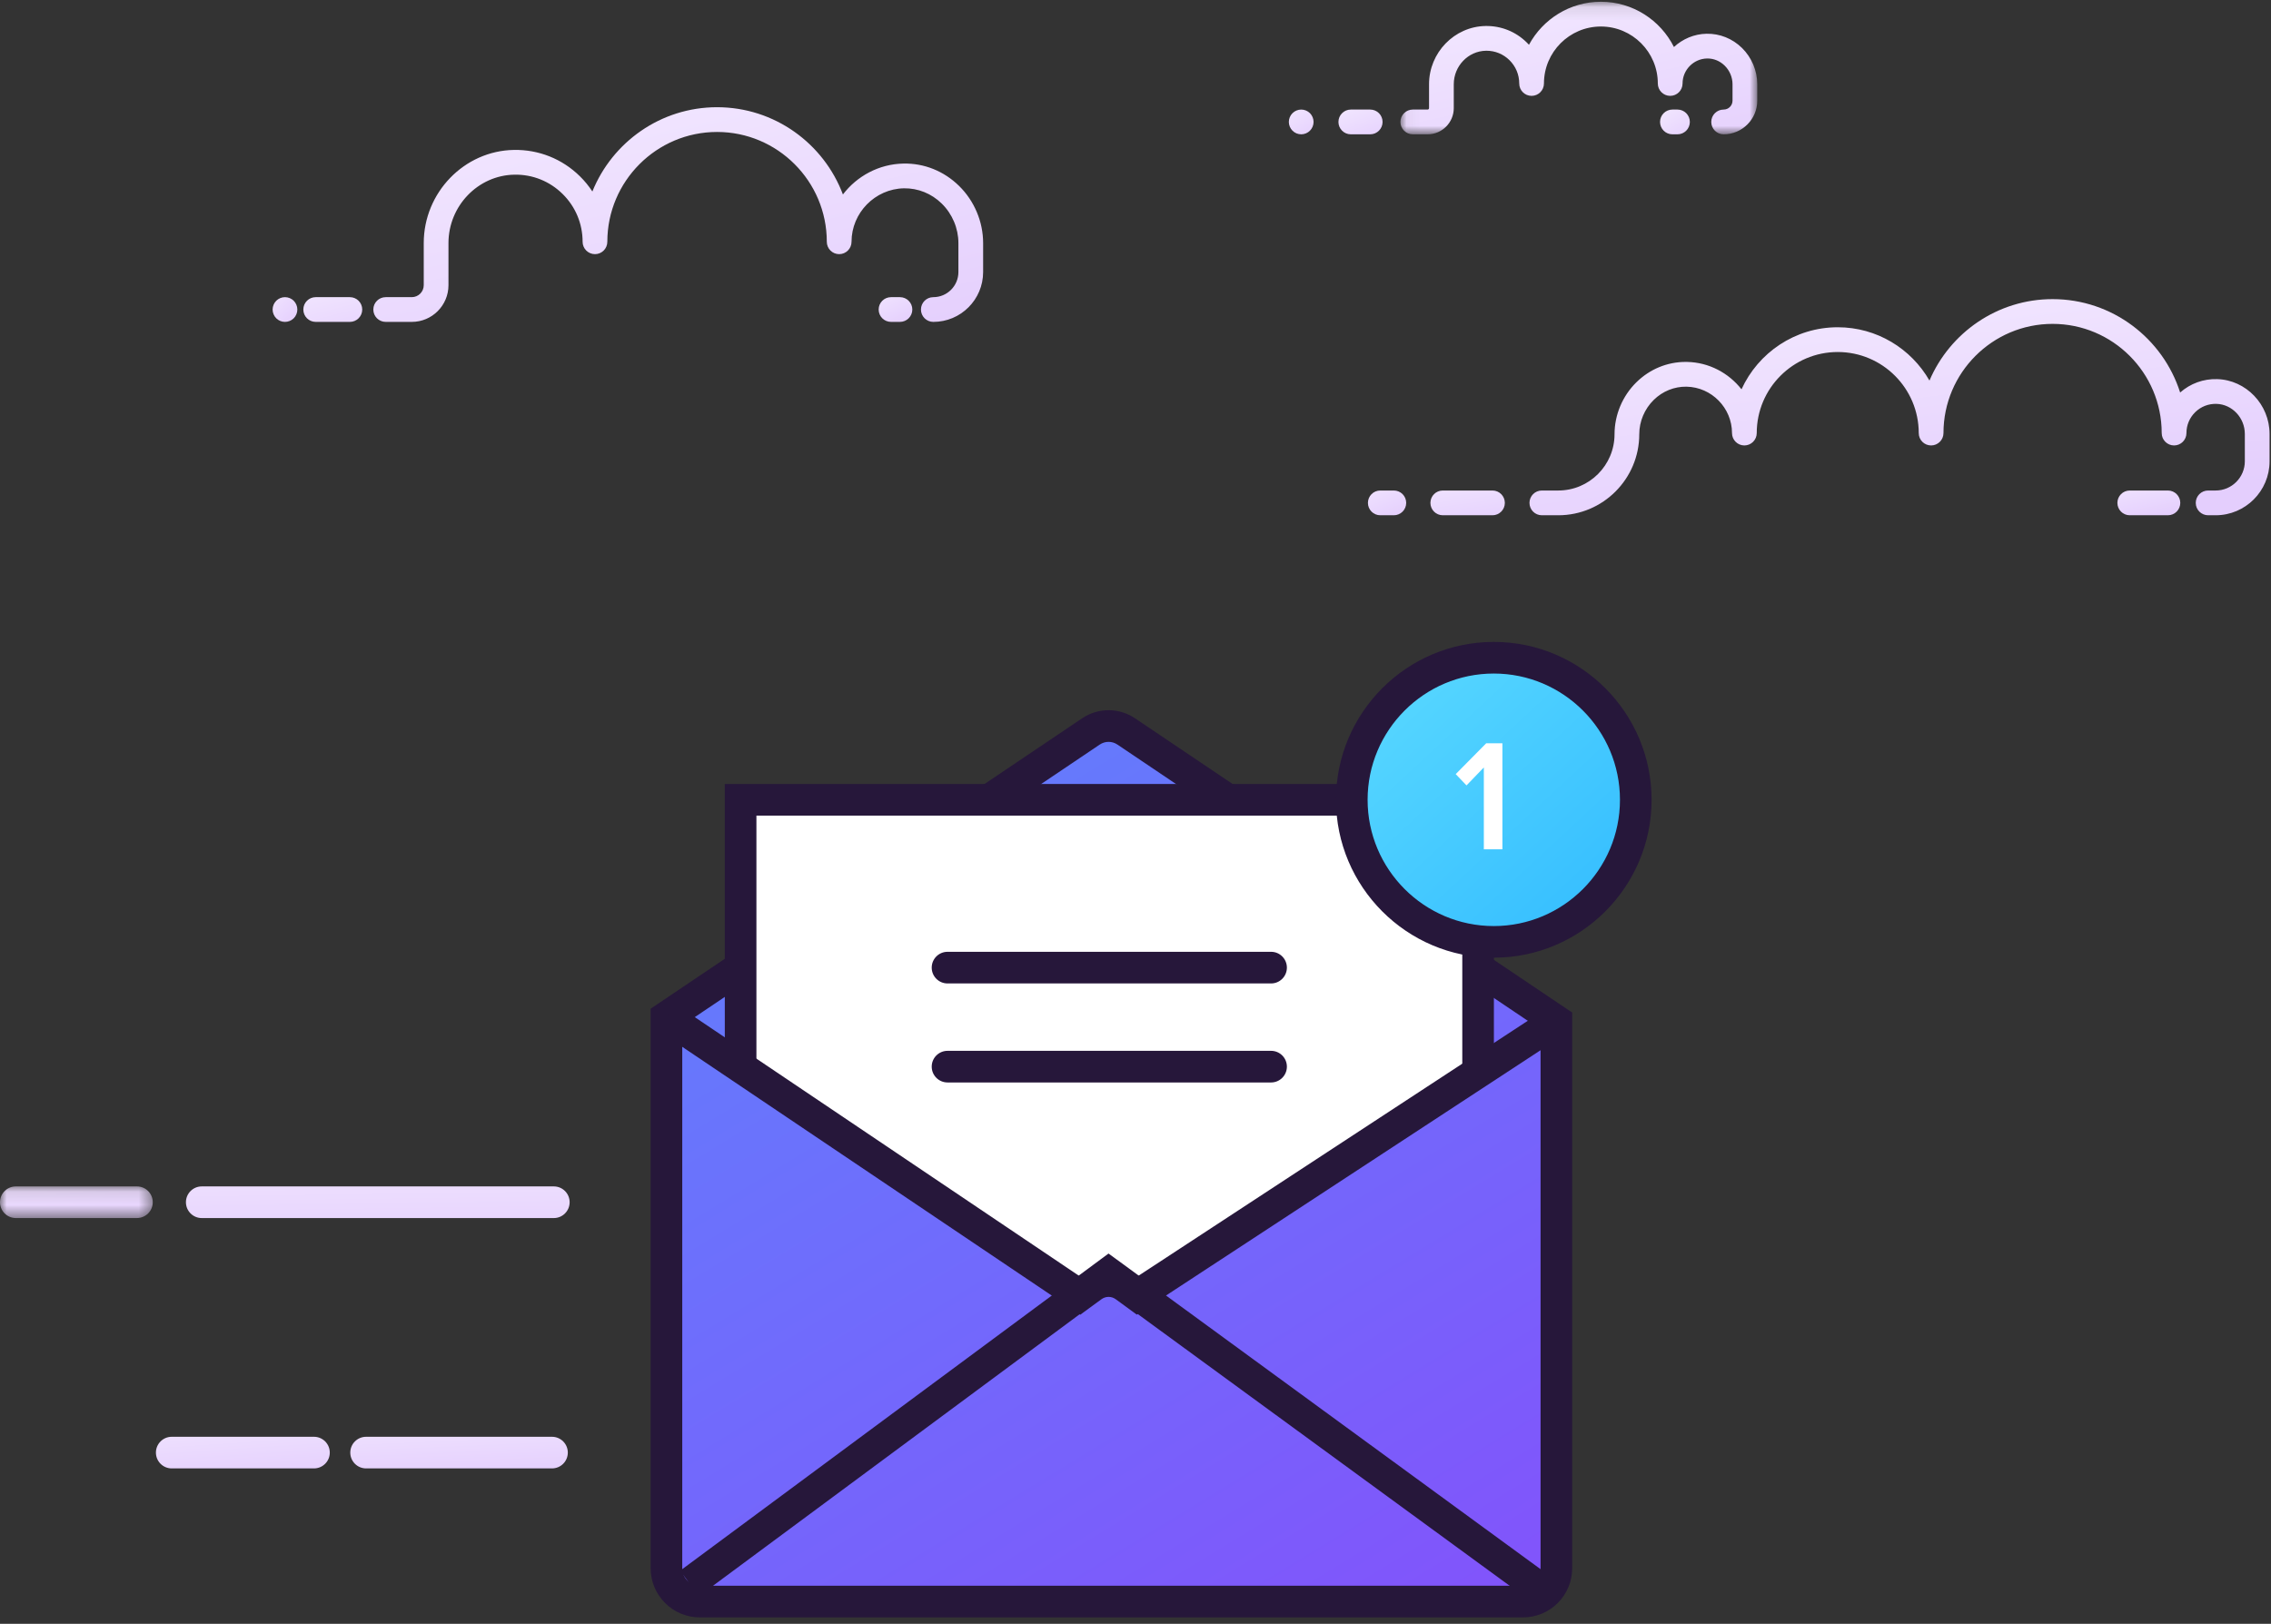 <svg xmlns="http://www.w3.org/2000/svg" xmlns:xlink="http://www.w3.org/1999/xlink" width="172" height="123" viewBox="0 0 172 123">
  <rect x="0" y="0" width="172" height="123" fill="#333333" stroke="none"/>
  <defs>
    <linearGradient id="page-1-a" x1="-50.577%" x2="118.168%" y1="-106.069%" y2="162.663%">
      <stop offset="0%" stop-color="#3FACFE"/>
      <stop offset="100%" stop-color="#933DFA"/>
    </linearGradient>
    <linearGradient id="page-1-b" x1="-17.776%" y1="-26.572%" y2="100%">
      <stop offset="0%" stop-color="#62DFFF"/>
      <stop offset="100%" stop-color="#33BCFF"/>
    </linearGradient>
    <linearGradient id="page-1-c" x1="0%" y1="-56.823%" y2="100%">
      <stop offset="0%" stop-color="#F3E9FF"/>
      <stop offset="100%" stop-color="#E4CEFD"/>
    </linearGradient>
    <linearGradient id="page-1-d" x1="23.691%" y1="-13.111%" y2="108.346%">
      <stop offset="0%" stop-color="#F3E9FF"/>
      <stop offset="100%" stop-color="#E4CEFD"/>
    </linearGradient>
    <linearGradient id="page-1-e" x1="0%" x2="144.546%" y1="-60.708%" y2="177.694%">
      <stop offset="0%" stop-color="#F3E9FF"/>
      <stop offset="100%" stop-color="#E4CEFD"/>
    </linearGradient>
    <linearGradient id="page-1-f" x1="-39.435%" y1="-36.157%" y2="100%">
      <stop offset="0%" stop-color="#F3E9FF"/>
      <stop offset="100%" stop-color="#E4CEFD"/>
    </linearGradient>
    <linearGradient id="page-1-g" x1="0%" x2="117.642%" y1="-21.145%" y2="132.573%">
      <stop offset="0%" stop-color="#F3E9FF"/>
      <stop offset="100%" stop-color="#E4CEFD"/>
    </linearGradient>
    <polygon id="page-1-h" points=".045 .097 .045 10.138 27.07 10.138 27.07 .097"/>
    <linearGradient id="page-1-i" x1="23.47%" y1="-8.467%" y2="125.194%">
      <stop offset="0%" stop-color="#F3E9FF"/>
      <stop offset="100%" stop-color="#E4CEFD"/>
    </linearGradient>
    <linearGradient id="page-1-k" x1="11.689%" x2="116.633%" y1="-36.575%" y2="128.402%">
      <stop offset="0%" stop-color="#F3E9FF"/>
      <stop offset="100%" stop-color="#E4CEFD"/>
    </linearGradient>
    <linearGradient id="page-1-l" x1="0%" y1="-40.537%" y2="125.954%">
      <stop offset="0%" stop-color="#F3E9FF"/>
      <stop offset="100%" stop-color="#E4CEFD"/>
    </linearGradient>
    <linearGradient id="page-1-m" x1="20.779%" x2="65.069%" y1="0%" y2="100%">
      <stop offset="0%" stop-color="#F3E9FF"/>
      <stop offset="100%" stop-color="#E4CEFD"/>
    </linearGradient>
    <linearGradient id="page-1-n" x1="0%" y1="-63.853%" y2="100%">
      <stop offset="0%" stop-color="#F3E9FF"/>
      <stop offset="100%" stop-color="#E4CEFD"/>
    </linearGradient>
    <linearGradient id="page-1-o" x1="12.904%" y1="-81.482%" y2="142.615%">
      <stop offset="0%" stop-color="#F3E9FF"/>
      <stop offset="100%" stop-color="#E4CEFD"/>
    </linearGradient>
    <linearGradient id="page-1-p" x1="0%" x2="80.712%" y1="-62.853%" y2="100%">
      <stop offset="0%" stop-color="#F3E9FF"/>
      <stop offset="100%" stop-color="#E4CEFD"/>
    </linearGradient>
    <linearGradient id="page-1-q" x1="10.134%" x2="76.428%" y1="-175.13%" y2="224.37%">
      <stop offset="0%" stop-color="#F3E9FF"/>
      <stop offset="100%" stop-color="#E4CEFD"/>
    </linearGradient>
    <polygon id="page-1-r" points="0 .104 0 2.5 11.57 2.5 11.57 .104 0 .104"/>
    <linearGradient id="page-1-s" x1="0%" x2="86.695%" y1="-108.423%" y2="151.789%">
      <stop offset="0%" stop-color="#F3E9FF"/>
      <stop offset="100%" stop-color="#E4CEFD"/>
    </linearGradient>
    <linearGradient id="page-1-u" x1="11.229%" x2="78.729%" y1="-101.703%" y2="127.751%">
      <stop offset="0%" stop-color="#F3E9FF"/>
      <stop offset="100%" stop-color="#E4CEFD"/>
    </linearGradient>
    <linearGradient id="page-1-v" x1="0%" x2="83.455%" y1="-94.629%" y2="136.141%">
      <stop offset="0%" stop-color="#F3E9FF"/>
      <stop offset="100%" stop-color="#E4CEFD"/>
    </linearGradient>
  </defs>
  <g fill="none" fill-rule="evenodd">
    <polygon fill="#FFF" points="55.606 99.076 112.316 99.076 112.316 60.583 55.606 60.583"/>
    <g transform="translate(0 .036)">
      <path fill="url(#page-1-a)" d="M117.875,76.895 L117.875,120.729 L50.048,120.729 L50.048,76.893 L50.475,76.61 L55.606,73.218 L55.606,60.439 L74.933,60.439 L83.961,54.47 L92.989,60.439 L102.382,60.439 C102.374,60.578 102.372,60.718 102.372,60.859 C102.372,61.001 102.374,61.141 102.382,61.28 L56.46,61.28 L56.46,80.569 L81.786,97.315 L83.961,95.754 L86.137,97.315 L100.464,87.84 L111.461,80.569 L111.461,70.204 C111.602,70.211 111.744,70.214 111.888,70.214 C112.033,70.214 112.175,70.211 112.316,70.204 L112.316,73.218 L117.448,76.611 L117.875,76.895 Z"/>
      <path fill="#26173A" d="M98.236 122.478L52.999 122.478C50.947 122.478 49.278 120.807 49.278 118.753L49.278 76.371 54.937 72.562 56.274 74.55 51.672 77.647 51.672 118.753C51.672 119.486 52.267 120.081 52.999 120.081L115.356 120.081C116.085 120.081 116.678 119.488 116.678 118.758L116.678 77.937 110.793 73.977 112.129 71.987 119.073 76.661 119.073 118.758C119.073 120.809 117.405 122.478 115.356 122.478L98.236 122.478zM92.321 61.541L84.631 56.364C84.224 56.09 83.698 56.09 83.291 56.364L75.601 61.541 74.264 59.552 81.955 54.376C83.173 53.555 84.749 53.555 85.967 54.376L93.658 59.552 92.321 61.541z"/>
      <polygon fill="#26173A" points="116.315 121.527 83.966 97.89 52.933 120.872 51.508 118.945 83.957 94.916 117.727 119.592"/>
      <path fill="#26173A" d="M81.814,99.552 L49.807,78.004 L51.143,76.015 L81.758,96.626 L82.01,96.442 C83.177,95.589 84.745,95.589 85.912,96.442 L86.174,96.633 L117.22,76.297 L118.531,78.302 L86.1,99.545 L84.501,98.377 C84.178,98.141 83.745,98.141 83.422,98.377 L81.814,99.552 Z"/>
      <polygon fill="#26173A" points="113.144 81.041 110.75 81.041 110.75 61.745 57.289 61.745 57.289 80.464 54.895 80.464 54.895 59.349 113.144 59.349"/>
      <path fill="url(#page-1-b)" d="M122.754,60.547 C122.754,65.863 118.448,70.172 113.136,70.172 C107.824,70.172 103.518,65.863 103.518,60.547 C103.518,55.231 107.824,50.922 113.136,50.922 C118.448,50.922 122.754,55.231 122.754,60.547"/>
      <polygon fill="#FFF" points="113.789 64.297 112.382 64.297 112.382 58.096 111.07 59.457 110.252 58.602 112.562 56.265 113.789 56.265"/>
      <path fill="#26173A" d="M113.136 50.983C107.866 50.983 103.579 55.273 103.579 60.547 103.579 65.821 107.866 70.111 113.136 70.111 118.405 70.111 122.692 65.821 122.692 60.547 122.692 55.273 118.405 50.983 113.136 50.983M113.136 72.507C106.546 72.507 101.185 67.142 101.185 60.547 101.185 53.952 106.546 48.587 113.136 48.587 119.726 48.587 125.087 53.952 125.087 60.547 125.087 67.142 119.726 72.507 113.136 72.507M71.764 74.458C71.102 74.458 70.566 73.921 70.566 73.26 70.566 72.598 71.102 72.061 71.764 72.061L96.269 72.061C96.93 72.061 97.466 72.598 97.466 73.26 97.466 73.921 96.93 74.458 96.269 74.458L71.764 74.458zM96.269 81.958L71.764 81.958C71.102 81.958 70.566 81.422 70.566 80.76 70.566 80.098 71.102 79.562 71.764 79.562L96.269 79.562C96.93 79.562 97.466 80.098 97.466 80.76 97.466 81.422 96.93 81.958 96.269 81.958"/>
      <path fill="url(#page-1-c)" d="M68.16,22.473 L67.483,22.473 C66.966,22.473 66.547,22.892 66.547,23.41 C66.547,23.928 66.966,24.347 67.483,24.347 L68.16,24.347 C68.677,24.347 69.097,23.928 69.097,23.41 C69.097,22.892 68.677,22.473 68.16,22.473"/>
      <path fill="url(#page-1-d)" d="M68.425,12.354 C66.563,12.389 64.904,13.304 63.841,14.694 C62.389,10.837 58.665,8.085 54.309,8.085 C50.039,8.085 46.376,10.731 44.865,14.469 C44.595,14.057 44.28,13.67 43.92,13.316 C42.581,11.998 40.805,11.29 38.927,11.32 C35.159,11.383 32.093,14.549 32.093,18.377 L32.093,21.567 C32.093,22.066 31.687,22.473 31.188,22.473 L29.212,22.473 C28.694,22.473 28.275,22.892 28.275,23.41 C28.275,23.928 28.694,24.347 29.212,24.347 L31.188,24.347 C32.72,24.347 33.966,23.1 33.966,21.567 L33.966,18.377 C33.966,15.565 36.205,13.241 38.958,13.195 C40.336,13.17 41.628,13.689 42.607,14.653 C43.586,15.616 44.125,16.903 44.125,18.277 C44.125,18.795 44.544,19.215 45.062,19.215 C45.579,19.215 45.998,18.795 45.998,18.277 C45.998,13.691 49.726,9.96 54.309,9.96 C58.892,9.96 62.62,13.691 62.62,18.277 C62.62,18.795 63.039,19.215 63.557,19.215 C64.074,19.215 64.493,18.795 64.493,18.277 C64.493,16.086 66.273,14.27 68.461,14.228 C69.527,14.212 70.546,14.619 71.327,15.386 C72.128,16.172 72.587,17.262 72.587,18.376 L72.587,20.571 C72.587,21.62 71.735,22.473 70.687,22.473 C70.17,22.473 69.751,22.892 69.751,23.41 C69.751,23.928 70.17,24.347 70.687,24.347 C72.768,24.347 74.46,22.654 74.46,20.571 L74.46,18.376 C74.46,16.762 73.796,15.184 72.639,14.048 C71.495,12.925 69.999,12.321 68.425,12.354 Z"/>
      <path fill="url(#page-1-e)" d="M23.91,22.473 C23.393,22.473 22.974,22.892 22.974,23.41 C22.974,23.928 23.393,24.347 23.91,24.347 L26.499,24.347 C27.016,24.347 27.435,23.928 27.435,23.41 C27.435,22.892 27.016,22.473 26.499,22.473 L23.91,22.473 Z"/>
      <path fill="url(#page-1-f)" d="M20.922,22.746 C20.748,22.921 20.647,23.163 20.647,23.41 C20.647,23.658 20.748,23.898 20.922,24.074 C21.096,24.248 21.336,24.347 21.583,24.347 C21.83,24.347 22.072,24.248 22.246,24.074 C22.421,23.898 22.52,23.656 22.52,23.41 C22.52,23.163 22.421,22.923 22.246,22.746 C22.072,22.572 21.83,22.473 21.583,22.473 C21.336,22.473 21.096,22.572 20.922,22.746 Z"/>
      <path fill="url(#page-1-g)" d="M126.664,8.263 C126.147,8.263 125.728,8.683 125.728,9.201 C125.728,9.718 126.147,10.138 126.664,10.138 L127.049,10.138 C127.566,10.138 127.985,9.718 127.985,9.201 C127.985,8.683 127.566,8.263 127.049,8.263 L126.664,8.263 Z"/>
      <g transform="translate(106.02)">
        <mask id="page-1-j" fill="#fff">
          <use xlink:href="#page-1-h"/>
        </mask>
        <path fill="url(#page-1-i)" d="M25.915,3.597 C25.188,2.883 24.23,2.501 23.231,2.52 C22.281,2.538 21.415,2.92 20.76,3.525 C19.744,1.495 17.646,0.097 15.227,0.097 C12.876,0.097 10.827,1.418 9.781,3.356 C9.727,3.297 9.672,3.239 9.614,3.183 C8.776,2.357 7.672,1.914 6.489,1.933 C4.131,1.973 2.212,3.951 2.212,6.344 L2.212,8.155 C2.212,8.215 2.163,8.263 2.103,8.263 L0.982,8.263 C0.464,8.263 0.045,8.683 0.045,9.201 C0.045,9.718 0.464,10.138 0.982,10.138 L2.103,10.138 C3.196,10.138 4.085,9.248 4.085,8.155 L4.085,6.344 C4.085,4.968 5.178,3.83 6.521,3.808 C6.535,3.808 6.549,3.807 6.563,3.807 C7.218,3.807 7.834,4.059 8.301,4.519 C8.779,4.989 9.042,5.617 9.042,6.287 C9.042,6.805 9.461,7.225 9.978,7.225 C10.496,7.225 10.915,6.805 10.915,6.287 C10.915,3.908 12.849,1.972 15.227,1.972 C17.605,1.972 19.539,3.908 19.539,6.287 C19.539,6.805 19.959,7.225 20.476,7.225 C20.993,7.225 21.413,6.805 21.413,6.287 C21.413,5.263 22.245,4.414 23.267,4.394 C23.762,4.384 24.238,4.577 24.603,4.936 C24.98,5.306 25.197,5.819 25.197,6.344 L25.197,7.59 C25.197,7.961 24.895,8.263 24.524,8.263 C24.006,8.263 23.587,8.683 23.587,9.201 C23.587,9.718 24.006,10.138 24.524,10.138 C25.928,10.138 27.07,8.995 27.07,7.59 L27.07,6.344 C27.07,5.319 26.649,4.318 25.915,3.597" mask="url(#page-1-j)"/>
      </g>
      <path fill="url(#page-1-k)" d="M102.307,8.263 C101.79,8.263 101.37,8.683 101.37,9.201 C101.37,9.718 101.79,10.138 102.307,10.138 L103.776,10.138 C104.294,10.138 104.713,9.718 104.713,9.201 C104.713,8.683 104.294,8.263 103.776,8.263 L102.307,8.263 Z"/>
      <path fill="url(#page-1-l)" d="M97.889,8.537 C97.715,8.711 97.614,8.953 97.614,9.201 C97.614,9.448 97.715,9.69 97.889,9.862 C98.063,10.039 98.305,10.138 98.552,10.138 C98.797,10.138 99.039,10.039 99.213,9.862 C99.387,9.688 99.487,9.448 99.487,9.201 C99.487,8.953 99.387,8.713 99.213,8.537 C99.039,8.363 98.797,8.263 98.552,8.263 C98.305,8.263 98.063,8.363 97.889,8.537 Z"/>
      <path fill="url(#page-1-m)" d="M167.921,28.682 C166.877,28.651 165.894,29.014 165.119,29.696 C163.816,25.599 159.978,22.622 155.458,22.622 C151.279,22.622 147.682,25.167 146.133,28.79 C144.751,26.38 142.155,24.753 139.186,24.753 C135.951,24.753 133.16,26.684 131.897,29.453 C130.929,28.22 129.439,27.411 127.77,27.379 C127.736,27.379 127.702,27.378 127.668,27.378 C126.273,27.378 124.952,27.924 123.937,28.92 C122.884,29.953 122.281,31.388 122.281,32.855 C122.281,35.206 120.37,37.119 118.021,37.119 L116.776,37.119 C116.258,37.119 115.839,37.539 115.839,38.056 C115.839,38.574 116.258,38.994 116.776,38.994 L118.021,38.994 C121.402,38.994 124.154,36.24 124.154,32.855 C124.154,31.888 124.553,30.941 125.249,30.258 C125.926,29.593 126.813,29.238 127.735,29.254 C129.633,29.29 131.178,30.866 131.178,32.768 C131.178,33.285 131.597,33.705 132.114,33.705 C132.631,33.705 133.051,33.285 133.051,32.768 C133.051,29.382 135.803,26.628 139.186,26.628 C142.568,26.628 145.321,29.382 145.321,32.768 C145.321,33.285 145.74,33.705 146.257,33.705 C146.775,33.705 147.194,33.285 147.194,32.768 C147.194,28.207 150.901,24.497 155.458,24.497 C160.015,24.497 163.722,28.207 163.722,32.768 C163.722,33.285 164.142,33.705 164.659,33.705 C165.176,33.705 165.596,33.285 165.596,32.768 C165.596,32.165 165.833,31.602 166.265,31.181 C166.696,30.761 167.264,30.539 167.87,30.556 C169.054,30.588 170.018,31.61 170.018,32.833 L170.018,34.906 C170.018,36.126 169.026,37.119 167.807,37.119 L167.238,37.119 C166.721,37.119 166.301,37.539 166.301,38.056 C166.301,38.574 166.721,38.994 167.238,38.994 L167.807,38.994 C170.059,38.994 171.891,37.16 171.891,34.906 L171.891,32.833 C171.891,30.604 170.11,28.742 167.921,28.682"/>
      <path fill="url(#page-1-n)" d="M105.566,37.119 L104.539,37.119 C104.022,37.119 103.603,37.539 103.603,38.056 C103.603,38.574 104.022,38.994 104.539,38.994 L105.566,38.994 C106.083,38.994 106.502,38.574 106.502,38.056 C106.502,37.539 106.083,37.119 105.566,37.119"/>
      <path fill="url(#page-1-o)" d="M113.037,37.119 L109.273,37.119 C108.756,37.119 108.336,37.539 108.336,38.056 C108.336,38.574 108.756,38.994 109.273,38.994 L113.037,38.994 C113.554,38.994 113.973,38.574 113.973,38.056 C113.973,37.539 113.554,37.119 113.037,37.119"/>
      <path fill="url(#page-1-p)" d="M164.192,37.119 L161.303,37.119 C160.785,37.119 160.366,37.539 160.366,38.056 C160.366,38.574 160.785,38.994 161.303,38.994 L164.192,38.994 C164.71,38.994 165.129,38.574 165.129,38.056 C165.129,37.539 164.71,37.119 164.192,37.119"/>
      <path fill="url(#page-1-q)" d="M15.28,92.229 C14.618,92.229 14.082,91.692 14.082,91.03 C14.082,90.369 14.618,89.832 15.28,89.832 L41.946,89.832 C42.607,89.832 43.143,90.369 43.143,91.03 C43.143,91.692 42.607,92.229 41.946,92.229 L15.28,92.229 Z"/>
      <g transform="translate(0 89.728)">
        <mask id="page-1-t" fill="#fff">
          <use xlink:href="#page-1-r"/>
        </mask>
        <path fill="url(#page-1-s)" d="M10.372,2.5 L1.197,2.5 C0.536,2.5 -5.32095903e-05,1.964 -5.32095903e-05,1.302 C-5.32095903e-05,0.641 0.536,0.104 1.197,0.104 L10.372,0.104 C11.034,0.104 11.57,0.641 11.57,1.302 C11.57,1.964 11.034,2.5 10.372,2.5" mask="url(#page-1-t)"/>
      </g>
      <path fill="url(#page-1-u)" d="M41.807,111.193 L27.728,111.193 C27.066,111.193 26.53,110.657 26.53,109.995 C26.53,109.333 27.066,108.797 27.728,108.797 L41.807,108.797 C42.469,108.797 43.005,109.333 43.005,109.995 C43.005,110.657 42.469,111.193 41.807,111.193"/>
      <path fill="url(#page-1-v)" d="M13.006,111.193 C12.345,111.193 11.809,110.657 11.809,109.995 C11.809,109.333 12.345,108.797 13.006,108.797 L23.78,108.797 C24.441,108.797 24.977,109.333 24.977,109.995 C24.977,110.657 24.441,111.193 23.78,111.193 L13.006,111.193 Z"/>
    </g>
  </g>
</svg>
